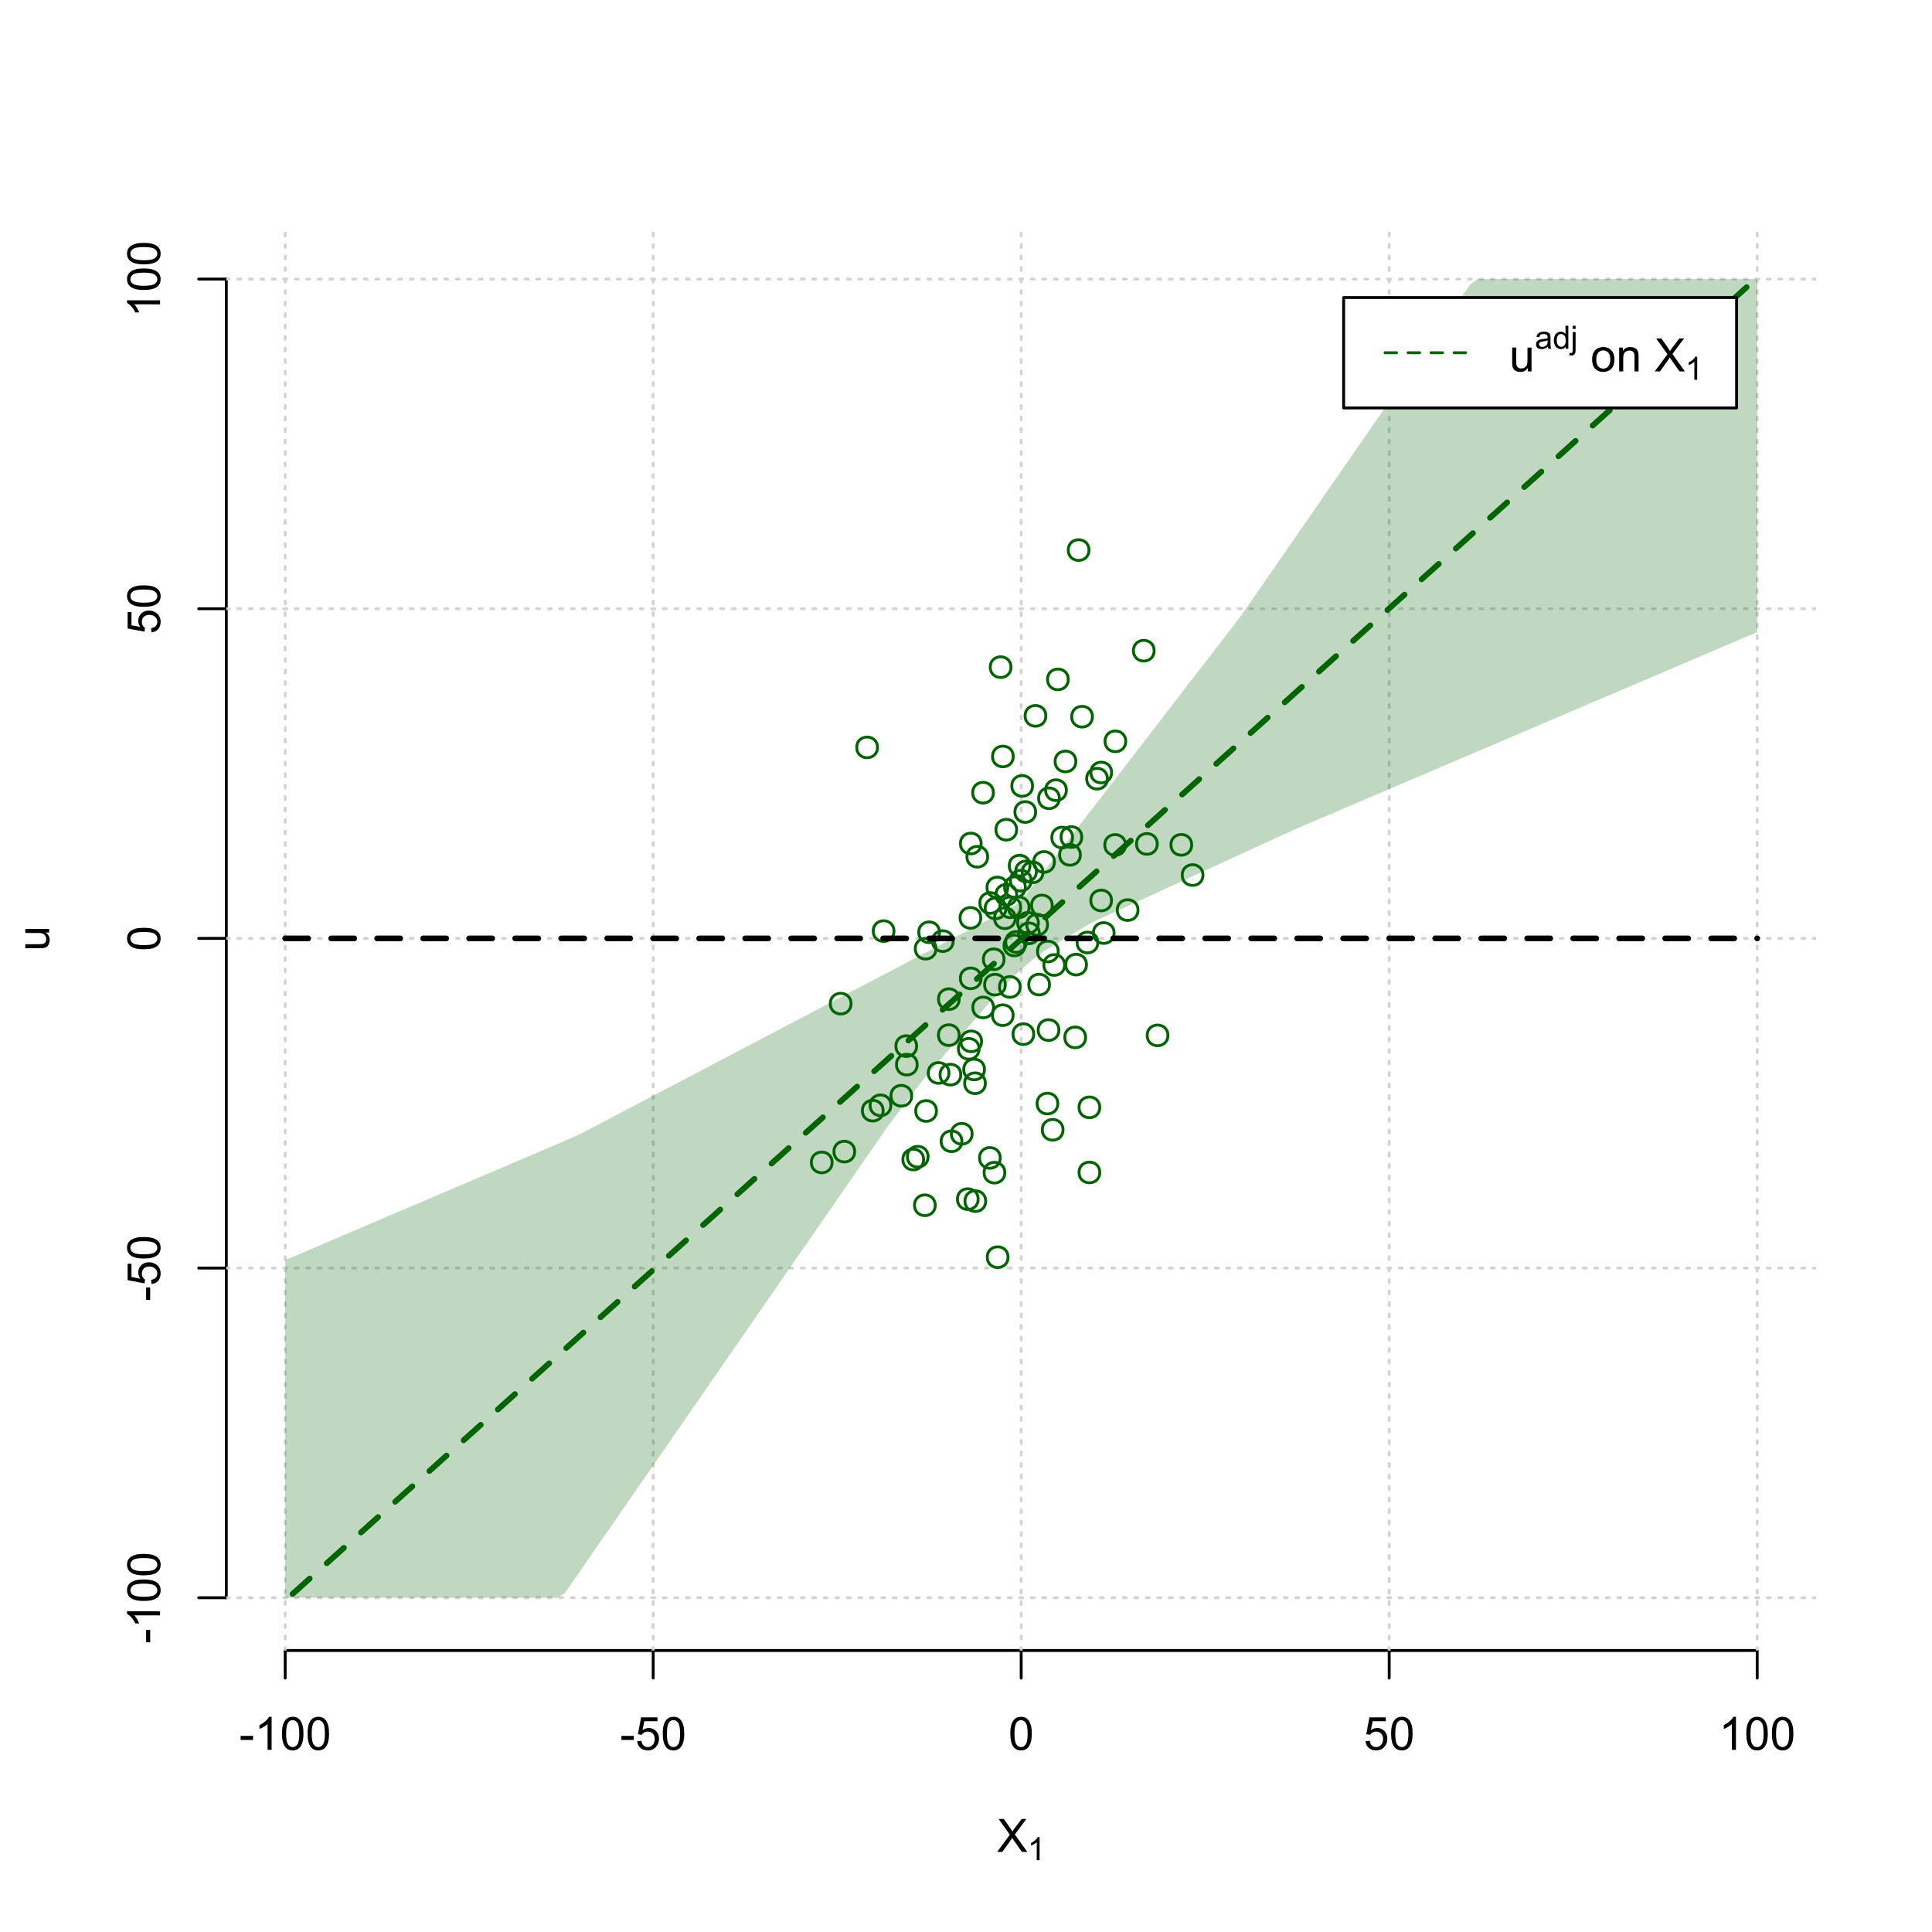 <?xml version="1.0" encoding="UTF-8"?>
<svg xmlns="http://www.w3.org/2000/svg" xmlns:xlink="http://www.w3.org/1999/xlink" width="504pt" height="504pt" viewBox="0 0 504 504" version="1.1">
<defs>
<g>
<symbol overflow="visible" id="glyph0-0">
<path style="stroke:none;" d="M 1.5 0 L 1.5 -7.5 L 7.5 -7.5 L 7.5 0 Z M 1.688 -0.188 L 7.312 -0.188 L 7.312 -7.312 L 1.688 -7.312 Z M 1.688 -0.188 "/>
</symbol>
<symbol overflow="visible" id="glyph0-1">
<path style="stroke:none;" d="M 0.055 0 L 3.375 -4.477 L 0.445 -8.59 L 1.797 -8.59 L 3.359 -6.387 C 3.68 -5.93 3.91 -5.578 4.047 -5.332 C 4.238 -5.645 4.465 -5.969 4.727 -6.312 L 6.457 -8.59 L 7.695 -8.59 L 4.676 -4.539 L 7.93 0 L 6.523 0 L 4.359 -3.062 C 4.238 -3.238 4.113 -3.43 3.984 -3.641 C 3.789 -3.324 3.652 -3.109 3.574 -2.992 L 1.418 0 Z M 0.055 0 "/>
</symbol>
<symbol overflow="visible" id="glyph0-2">
<path style="stroke:none;" d="M 0.383 -2.578 L 0.383 -3.641 L 3.621 -3.641 L 3.621 -2.578 Z M 0.383 -2.578 "/>
</symbol>
<symbol overflow="visible" id="glyph0-3">
<path style="stroke:none;" d="M 4.469 0 L 3.414 0 L 3.414 -6.719 C 3.16 -6.477 2.828 -6.234 2.414 -5.996 C 2 -5.75 1.629 -5.57 1.305 -5.449 L 1.305 -6.469 C 1.895 -6.742 2.41 -7.078 2.852 -7.477 C 3.293 -7.871 3.605 -8.254 3.789 -8.625 L 4.469 -8.625 Z M 4.469 0 "/>
</symbol>
<symbol overflow="visible" id="glyph0-4">
<path style="stroke:none;" d="M 0.5 -4.234 C 0.496 -5.246 0.602 -6.062 0.812 -6.688 C 1.02 -7.305 1.328 -7.785 1.742 -8.121 C 2.148 -8.457 2.668 -8.625 3.297 -8.625 C 3.758 -8.625 4.164 -8.531 4.512 -8.348 C 4.855 -8.16 5.141 -7.891 5.371 -7.543 C 5.594 -7.191 5.773 -6.766 5.906 -6.266 C 6.035 -5.762 6.098 -5.086 6.102 -4.234 C 6.098 -3.227 5.996 -2.414 5.789 -1.797 C 5.578 -1.176 5.266 -0.695 4.859 -0.359 C 4.445 -0.02 3.926 0.145 3.297 0.148 C 2.465 0.145 1.816 -0.148 1.348 -0.742 C 0.781 -1.457 0.496 -2.621 0.5 -4.234 Z M 1.582 -4.234 C 1.582 -2.824 1.746 -1.887 2.074 -1.418 C 2.402 -0.949 2.809 -0.715 3.297 -0.719 C 3.777 -0.715 4.184 -0.949 4.52 -1.422 C 4.848 -1.887 5.016 -2.824 5.016 -4.234 C 5.016 -5.648 4.848 -6.59 4.52 -7.055 C 4.184 -7.516 3.773 -7.746 3.289 -7.75 C 2.801 -7.746 2.414 -7.543 2.125 -7.137 C 1.762 -6.613 1.582 -5.645 1.582 -4.234 Z M 1.582 -4.234 "/>
</symbol>
<symbol overflow="visible" id="glyph0-5">
<path style="stroke:none;" d="M 0.5 -2.25 L 1.605 -2.344 C 1.684 -1.805 1.871 -1.398 2.176 -1.125 C 2.473 -0.852 2.836 -0.715 3.258 -0.719 C 3.766 -0.715 4.195 -0.906 4.547 -1.293 C 4.898 -1.672 5.074 -2.18 5.074 -2.82 C 5.074 -3.414 4.902 -3.891 4.566 -4.242 C 4.227 -4.59 3.785 -4.762 3.242 -4.766 C 2.898 -4.762 2.594 -4.684 2.32 -4.531 C 2.047 -4.375 1.832 -4.176 1.676 -3.93 L 0.688 -4.062 L 1.516 -8.473 L 5.789 -8.473 L 5.789 -7.465 L 2.359 -7.465 L 1.898 -5.156 C 2.414 -5.516 2.953 -5.695 3.523 -5.695 C 4.27 -5.695 4.902 -5.434 5.422 -4.914 C 5.934 -4.395 6.191 -3.727 6.195 -2.914 C 6.191 -2.133 5.965 -1.461 5.516 -0.898 C 4.961 -0.199 4.211 0.145 3.258 0.148 C 2.477 0.145 1.836 -0.07 1.344 -0.508 C 0.844 -0.941 0.562 -1.523 0.5 -2.25 Z M 0.5 -2.25 "/>
</symbol>
<symbol overflow="visible" id="glyph0-6">
<path style="stroke:none;" d="M 4.867 0 L 4.867 -0.914 C 4.379 -0.211 3.723 0.141 2.895 0.141 C 2.527 0.141 2.184 0.07 1.867 -0.07 C 1.547 -0.211 1.309 -0.387 1.156 -0.602 C 1 -0.812 0.895 -1.074 0.832 -1.383 C 0.785 -1.59 0.762 -1.918 0.766 -2.367 L 0.766 -6.223 L 1.82 -6.223 L 1.82 -2.773 C 1.816 -2.219 1.84 -1.848 1.887 -1.656 C 1.949 -1.379 2.09 -1.16 2.309 -1.004 C 2.523 -0.84 2.789 -0.762 3.105 -0.766 C 3.418 -0.762 3.715 -0.844 3.996 -1.008 C 4.273 -1.172 4.469 -1.391 4.586 -1.672 C 4.699 -1.949 4.758 -2.355 4.758 -2.891 L 4.758 -6.223 L 5.812 -6.223 L 5.812 0 Z M 4.867 0 "/>
</symbol>
<symbol overflow="visible" id="glyph0-7">
<path style="stroke:none;" d=""/>
</symbol>
<symbol overflow="visible" id="glyph0-8">
<path style="stroke:none;" d="M 0.398 -3.109 C 0.398 -4.262 0.719 -5.117 1.359 -5.672 C 1.895 -6.133 2.547 -6.363 3.316 -6.363 C 4.172 -6.363 4.871 -6.082 5.414 -5.52 C 5.953 -4.957 6.223 -4.184 6.227 -3.199 C 6.223 -2.398 6.102 -1.766 5.867 -1.309 C 5.625 -0.848 5.277 -0.492 4.82 -0.238 C 4.359 0.016 3.859 0.141 3.316 0.141 C 2.441 0.141 1.734 -0.137 1.203 -0.695 C 0.664 -1.254 0.398 -2.059 0.398 -3.109 Z M 1.484 -3.109 C 1.48 -2.309 1.656 -1.711 2.004 -1.32 C 2.348 -0.922 2.785 -0.727 3.316 -0.727 C 3.84 -0.727 4.273 -0.926 4.621 -1.324 C 4.969 -1.723 5.145 -2.328 5.145 -3.148 C 5.145 -3.914 4.969 -4.496 4.617 -4.895 C 4.266 -5.289 3.832 -5.488 3.316 -5.492 C 2.785 -5.488 2.348 -5.293 2.004 -4.898 C 1.656 -4.5 1.48 -3.902 1.484 -3.109 Z M 1.484 -3.109 "/>
</symbol>
<symbol overflow="visible" id="glyph0-9">
<path style="stroke:none;" d="M 0.789 0 L 0.789 -6.223 L 1.742 -6.223 L 1.742 -5.336 C 2.195 -6.02 2.855 -6.363 3.719 -6.363 C 4.09 -6.363 4.434 -6.293 4.754 -6.16 C 5.066 -6.023 5.305 -5.848 5.461 -5.633 C 5.617 -5.41 5.727 -5.152 5.789 -4.852 C 5.828 -4.656 5.848 -4.312 5.848 -3.828 L 5.848 0 L 4.793 0 L 4.793 -3.785 C 4.793 -4.215 4.75 -4.535 4.668 -4.75 C 4.586 -4.961 4.441 -5.129 4.234 -5.258 C 4.023 -5.383 3.777 -5.449 3.5 -5.449 C 3.047 -5.449 2.66 -5.305 2.332 -5.02 C 2.004 -4.734 1.84 -4.195 1.844 -3.398 L 1.844 0 Z M 0.789 0 "/>
</symbol>
<symbol overflow="visible" id="glyph1-0">
<path style="stroke:none;" d="M 1.051 0 L 1.051 -5.25 L 5.25 -5.25 L 5.25 0 Z M 1.18 -0.133 L 5.117 -0.133 L 5.117 -5.117 L 1.18 -5.117 Z M 1.18 -0.133 "/>
</symbol>
<symbol overflow="visible" id="glyph1-1">
<path style="stroke:none;" d="M 3.129 0 L 2.391 0 L 2.391 -4.703 C 2.211 -4.531 1.977 -4.363 1.691 -4.195 C 1.398 -4.023 1.141 -3.895 0.914 -3.812 L 0.914 -4.527 C 1.328 -4.719 1.688 -4.953 1.996 -5.234 C 2.305 -5.508 2.523 -5.777 2.652 -6.039 L 3.129 -6.039 Z M 3.129 0 "/>
</symbol>
<symbol overflow="visible" id="glyph1-2">
<path style="stroke:none;" d="M 3.395 -0.539 C 3.117 -0.305 2.855 -0.137 2.605 -0.043 C 2.352 0.051 2.082 0.094 1.793 0.098 C 1.312 0.094 0.941 -0.02 0.688 -0.25 C 0.43 -0.48 0.305 -0.781 0.305 -1.148 C 0.305 -1.359 0.352 -1.551 0.449 -1.73 C 0.543 -1.902 0.668 -2.047 0.828 -2.156 C 0.984 -2.262 1.164 -2.34 1.363 -2.398 C 1.504 -2.434 1.723 -2.473 2.02 -2.512 C 2.609 -2.578 3.047 -2.664 3.336 -2.766 C 3.336 -2.867 3.34 -2.93 3.34 -2.957 C 3.34 -3.258 3.27 -3.469 3.129 -3.594 C 2.941 -3.758 2.66 -3.844 2.289 -3.844 C 1.941 -3.844 1.684 -3.781 1.52 -3.66 C 1.348 -3.535 1.227 -3.32 1.152 -3.016 L 0.43 -3.113 C 0.492 -3.418 0.602 -3.668 0.754 -3.863 C 0.902 -4.051 1.121 -4.199 1.406 -4.301 C 1.688 -4.402 2.016 -4.453 2.395 -4.453 C 2.766 -4.453 3.066 -4.406 3.301 -4.32 C 3.527 -4.23 3.699 -4.121 3.812 -3.992 C 3.918 -3.855 3.996 -3.691 4.043 -3.492 C 4.066 -3.363 4.078 -3.133 4.082 -2.809 L 4.082 -1.824 C 4.078 -1.137 4.094 -0.703 4.129 -0.523 C 4.156 -0.336 4.219 -0.164 4.316 0 L 3.543 0 C 3.465 -0.152 3.414 -0.332 3.395 -0.539 Z M 3.336 -2.188 C 3.062 -2.074 2.66 -1.98 2.129 -1.906 C 1.82 -1.859 1.605 -1.812 1.484 -1.758 C 1.355 -1.703 1.258 -1.621 1.191 -1.52 C 1.121 -1.41 1.09 -1.293 1.09 -1.168 C 1.09 -0.969 1.164 -0.805 1.312 -0.676 C 1.461 -0.543 1.68 -0.48 1.969 -0.48 C 2.25 -0.48 2.5 -0.539 2.727 -0.664 C 2.945 -0.785 3.109 -0.957 3.215 -1.176 C 3.293 -1.34 3.332 -1.586 3.336 -1.914 Z M 3.336 -2.188 "/>
</symbol>
<symbol overflow="visible" id="glyph1-3">
<path style="stroke:none;" d="M 3.379 0 L 3.379 -0.551 C 3.102 -0.121 2.695 0.094 2.16 0.098 C 1.812 0.094 1.492 0 1.203 -0.188 C 0.906 -0.379 0.68 -0.645 0.523 -0.988 C 0.359 -1.328 0.281 -1.723 0.285 -2.172 C 0.281 -2.605 0.355 -3 0.504 -3.355 C 0.648 -3.707 0.863 -3.977 1.156 -4.168 C 1.441 -4.355 1.766 -4.453 2.129 -4.453 C 2.387 -4.453 2.621 -4.395 2.828 -4.285 C 3.031 -4.172 3.199 -4.031 3.332 -3.855 L 3.332 -6.012 L 4.066 -6.012 L 4.066 0 Z M 1.047 -2.172 C 1.043 -1.613 1.16 -1.195 1.398 -0.922 C 1.629 -0.641 1.906 -0.504 2.23 -0.508 C 2.551 -0.504 2.824 -0.637 3.051 -0.902 C 3.273 -1.168 3.387 -1.57 3.391 -2.113 C 3.387 -2.707 3.273 -3.145 3.047 -3.426 C 2.816 -3.703 2.531 -3.844 2.199 -3.844 C 1.867 -3.844 1.594 -3.707 1.375 -3.441 C 1.152 -3.168 1.043 -2.746 1.047 -2.172 Z M 1.047 -2.172 "/>
</symbol>
<symbol overflow="visible" id="glyph1-4">
<path style="stroke:none;" d="M 0.551 -5.156 L 0.551 -6.012 L 1.289 -6.012 L 1.289 -5.156 Z M -0.387 1.691 L -0.246 1.062 C -0.098 1.098 0.016 1.117 0.102 1.121 C 0.25 1.117 0.363 1.066 0.438 0.969 C 0.512 0.867 0.551 0.621 0.551 0.223 L 0.551 -4.355 L 1.289 -4.355 L 1.289 0.238 C 1.289 0.773 1.219 1.148 1.078 1.359 C 0.898 1.633 0.602 1.77 0.191 1.77 C -0.008 1.77 -0.199 1.742 -0.387 1.691 Z M -0.387 1.691 "/>
</symbol>
<symbol overflow="visible" id="glyph2-0">
<path style="stroke:none;" d="M 0 -1.5 L -7.5 -1.5 L -7.5 -7.5 L 0 -7.5 Z M -0.188 -1.688 L -0.188 -7.312 L -7.312 -7.312 L -7.312 -1.688 Z M -0.188 -1.688 "/>
</symbol>
<symbol overflow="visible" id="glyph2-1">
<path style="stroke:none;" d="M 0 -4.867 L -0.914 -4.867 C -0.211 -4.379 0.141 -3.723 0.141 -2.895 C 0.141 -2.527 0.07 -2.184 -0.07 -1.867 C -0.211 -1.547 -0.387 -1.309 -0.598 -1.156 C -0.809 -1 -1.07 -0.895 -1.383 -0.832 C -1.59 -0.789 -1.918 -0.766 -2.367 -0.77 L -6.223 -0.77 L -6.223 -1.824 L -2.773 -1.824 C -2.219 -1.82 -1.848 -1.844 -1.656 -1.887 C -1.379 -1.949 -1.16 -2.09 -1.004 -2.309 C -0.84 -2.523 -0.762 -2.789 -0.766 -3.105 C -0.762 -3.418 -0.844 -3.715 -1.008 -3.996 C -1.172 -4.273 -1.391 -4.469 -1.672 -4.586 C -1.945 -4.699 -2.352 -4.758 -2.887 -4.758 L -6.223 -4.758 L -6.223 -5.812 L 0 -5.812 Z M 0 -4.867 "/>
</symbol>
<symbol overflow="visible" id="glyph2-2">
<path style="stroke:none;" d="M -2.578 -0.383 L -3.641 -0.383 L -3.641 -3.621 L -2.578 -3.621 Z M -2.578 -0.383 "/>
</symbol>
<symbol overflow="visible" id="glyph2-3">
<path style="stroke:none;" d="M 0 -4.469 L 0 -3.414 L -6.719 -3.418 C -6.477 -3.16 -6.234 -2.828 -5.996 -2.418 C -5.75 -2.004 -5.57 -1.633 -5.449 -1.309 L -6.469 -1.309 C -6.742 -1.895 -7.078 -2.41 -7.477 -2.852 C -7.871 -3.293 -8.254 -3.605 -8.625 -3.793 L -8.625 -4.473 Z M 0 -4.469 "/>
</symbol>
<symbol overflow="visible" id="glyph2-4">
<path style="stroke:none;" d="M -4.234 -0.5 C -5.246 -0.496 -6.062 -0.602 -6.688 -0.812 C -7.305 -1.02 -7.785 -1.328 -8.121 -1.742 C -8.457 -2.152 -8.625 -2.672 -8.625 -3.301 C -8.625 -3.758 -8.531 -4.164 -8.348 -4.512 C -8.16 -4.859 -7.891 -5.145 -7.543 -5.371 C -7.191 -5.594 -6.766 -5.773 -6.266 -5.906 C -5.762 -6.035 -5.086 -6.098 -4.234 -6.102 C -3.223 -6.098 -2.41 -5.996 -1.793 -5.789 C -1.176 -5.578 -0.695 -5.266 -0.359 -4.859 C -0.02 -4.445 0.145 -3.926 0.148 -3.297 C 0.145 -2.465 -0.148 -1.816 -0.742 -1.348 C -1.457 -0.781 -2.621 -0.496 -4.234 -0.5 Z M -4.234 -1.582 C -2.824 -1.582 -1.887 -1.746 -1.418 -2.074 C -0.949 -2.402 -0.715 -2.809 -0.719 -3.297 C -0.715 -3.777 -0.949 -4.184 -1.422 -4.52 C -1.887 -4.848 -2.824 -5.016 -4.234 -5.016 C -5.648 -5.016 -6.59 -4.848 -7.055 -4.52 C -7.516 -4.188 -7.746 -3.777 -7.75 -3.289 C -7.746 -2.801 -7.543 -2.414 -7.137 -2.129 C -6.613 -1.762 -5.645 -1.582 -4.234 -1.582 Z M -4.234 -1.582 "/>
</symbol>
<symbol overflow="visible" id="glyph2-5">
<path style="stroke:none;" d="M -2.25 -0.5 L -2.344 -1.605 C -1.805 -1.684 -1.398 -1.871 -1.125 -2.176 C -0.852 -2.473 -0.715 -2.836 -0.719 -3.258 C -0.715 -3.766 -0.906 -4.195 -1.293 -4.547 C -1.672 -4.898 -2.18 -5.074 -2.816 -5.074 C -3.414 -5.074 -3.891 -4.902 -4.242 -4.566 C -4.59 -4.227 -4.762 -3.785 -4.766 -3.242 C -4.762 -2.898 -4.684 -2.594 -4.531 -2.32 C -4.375 -2.047 -4.176 -1.832 -3.93 -1.676 L -4.062 -0.688 L -8.473 -1.52 L -8.473 -5.789 L -7.465 -5.789 L -7.465 -2.363 L -5.156 -1.898 C -5.516 -2.414 -5.695 -2.953 -5.695 -3.523 C -5.695 -4.27 -5.434 -4.902 -4.914 -5.422 C -4.395 -5.934 -3.727 -6.191 -2.91 -6.195 C -2.133 -6.191 -1.461 -5.965 -0.895 -5.516 C -0.199 -4.961 0.145 -4.211 0.148 -3.258 C 0.145 -2.477 -0.07 -1.836 -0.508 -1.344 C -0.941 -0.848 -1.523 -0.566 -2.25 -0.5 Z M -2.25 -0.5 "/>
</symbol>
</g>
<clipPath id="clip1">
  <path d="M 74 59.039 L 75 59.039 L 75 430.559 L 74 430.559 Z M 74 59.039 "/>
</clipPath>
<clipPath id="clip2">
  <path d="M 170 59.039 L 171 59.039 L 171 430.559 L 170 430.559 Z M 170 59.039 "/>
</clipPath>
<clipPath id="clip3">
  <path d="M 266 59.039 L 267 59.039 L 267 430.559 L 266 430.559 Z M 266 59.039 "/>
</clipPath>
<clipPath id="clip4">
  <path d="M 362 59.039 L 363 59.039 L 363 430.559 L 362 430.559 Z M 362 59.039 "/>
</clipPath>
<clipPath id="clip5">
  <path d="M 458 59.039 L 459 59.039 L 459 430.559 L 458 430.559 Z M 458 59.039 "/>
</clipPath>
<clipPath id="clip6">
  <path d="M 59.039 416 L 473.758 416 L 473.758 418 L 59.039 418 Z M 59.039 416 "/>
</clipPath>
<clipPath id="clip7">
  <path d="M 59.039 330 L 473.758 330 L 473.758 332 L 59.039 332 Z M 59.039 330 "/>
</clipPath>
<clipPath id="clip8">
  <path d="M 59.039 244 L 473.758 244 L 473.758 246 L 59.039 246 Z M 59.039 244 "/>
</clipPath>
<clipPath id="clip9">
  <path d="M 59.039 158 L 473.758 158 L 473.758 160 L 59.039 160 Z M 59.039 158 "/>
</clipPath>
<clipPath id="clip10">
  <path d="M 59.039 72 L 473.758 72 L 473.758 74 L 59.039 74 Z M 59.039 72 "/>
</clipPath>
</defs>
<g id="surface4806">
<rect x="0" y="0" width="504" height="504" style="fill:rgb(100%,100%,100%);fill-opacity:1;stroke:none;"/>
<g style="fill:rgb(0%,0%,0%);fill-opacity:1;">
  <use xlink:href="#glyph0-1" x="260.062" y="483.102"/>
</g>
<g style="fill:rgb(0%,0%,0%);fill-opacity:1;">
  <use xlink:href="#glyph1-1" x="268.066" y="485.281"/>
</g>
<g style="fill:rgb(0%,0%,0%);fill-opacity:1;">
  <use xlink:href="#glyph2-1" x="12.82" y="248.137"/>
</g>
<path style="fill:none;stroke-width:0.75;stroke-linecap:round;stroke-linejoin:round;stroke:rgb(0%,0%,0%);stroke-opacity:1;stroke-miterlimit:10;" d="M 74.398 430.559 L 458.398 430.559 "/>
<path style="fill:none;stroke-width:0.75;stroke-linecap:round;stroke-linejoin:round;stroke:rgb(0%,0%,0%);stroke-opacity:1;stroke-miterlimit:10;" d="M 74.398 430.559 L 74.398 437.762 "/>
<path style="fill:none;stroke-width:0.75;stroke-linecap:round;stroke-linejoin:round;stroke:rgb(0%,0%,0%);stroke-opacity:1;stroke-miterlimit:10;" d="M 170.398 430.559 L 170.398 437.762 "/>
<path style="fill:none;stroke-width:0.75;stroke-linecap:round;stroke-linejoin:round;stroke:rgb(0%,0%,0%);stroke-opacity:1;stroke-miterlimit:10;" d="M 266.398 430.559 L 266.398 437.762 "/>
<path style="fill:none;stroke-width:0.75;stroke-linecap:round;stroke-linejoin:round;stroke:rgb(0%,0%,0%);stroke-opacity:1;stroke-miterlimit:10;" d="M 362.398 430.559 L 362.398 437.762 "/>
<path style="fill:none;stroke-width:0.75;stroke-linecap:round;stroke-linejoin:round;stroke:rgb(0%,0%,0%);stroke-opacity:1;stroke-miterlimit:10;" d="M 458.398 430.559 L 458.398 437.762 "/>
<g style="fill:rgb(0%,0%,0%);fill-opacity:1;">
  <use xlink:href="#glyph0-2" x="62.391" y="456.48"/>
  <use xlink:href="#glyph0-3" x="66.387" y="456.48"/>
  <use xlink:href="#glyph0-4" x="73.061" y="456.48"/>
  <use xlink:href="#glyph0-4" x="79.734" y="456.48"/>
</g>
<g style="fill:rgb(0%,0%,0%);fill-opacity:1;">
  <use xlink:href="#glyph0-2" x="161.727" y="456.48"/>
  <use xlink:href="#glyph0-5" x="165.723" y="456.48"/>
  <use xlink:href="#glyph0-4" x="172.396" y="456.48"/>
</g>
<g style="fill:rgb(0%,0%,0%);fill-opacity:1;">
  <use xlink:href="#glyph0-4" x="263.062" y="456.48"/>
</g>
<g style="fill:rgb(0%,0%,0%);fill-opacity:1;">
  <use xlink:href="#glyph0-5" x="355.727" y="456.48"/>
  <use xlink:href="#glyph0-4" x="362.4" y="456.48"/>
</g>
<g style="fill:rgb(0%,0%,0%);fill-opacity:1;">
  <use xlink:href="#glyph0-3" x="448.387" y="456.48"/>
  <use xlink:href="#glyph0-4" x="455.061" y="456.48"/>
  <use xlink:href="#glyph0-4" x="461.734" y="456.48"/>
</g>
<path style="fill:none;stroke-width:0.75;stroke-linecap:round;stroke-linejoin:round;stroke:rgb(0%,0%,0%);stroke-opacity:1;stroke-miterlimit:10;" d="M 59.039 416.801 L 59.039 72.801 "/>
<path style="fill:none;stroke-width:0.75;stroke-linecap:round;stroke-linejoin:round;stroke:rgb(0%,0%,0%);stroke-opacity:1;stroke-miterlimit:10;" d="M 59.039 416.801 L 51.84 416.801 "/>
<path style="fill:none;stroke-width:0.75;stroke-linecap:round;stroke-linejoin:round;stroke:rgb(0%,0%,0%);stroke-opacity:1;stroke-miterlimit:10;" d="M 59.039 330.801 L 51.84 330.801 "/>
<path style="fill:none;stroke-width:0.75;stroke-linecap:round;stroke-linejoin:round;stroke:rgb(0%,0%,0%);stroke-opacity:1;stroke-miterlimit:10;" d="M 59.039 244.801 L 51.84 244.801 "/>
<path style="fill:none;stroke-width:0.75;stroke-linecap:round;stroke-linejoin:round;stroke:rgb(0%,0%,0%);stroke-opacity:1;stroke-miterlimit:10;" d="M 59.039 158.801 L 51.84 158.801 "/>
<path style="fill:none;stroke-width:0.75;stroke-linecap:round;stroke-linejoin:round;stroke:rgb(0%,0%,0%);stroke-opacity:1;stroke-miterlimit:10;" d="M 59.039 72.801 L 51.84 72.801 "/>
<g style="fill:rgb(0%,0%,0%);fill-opacity:1;">
  <use xlink:href="#glyph2-2" x="41.762" y="428.809"/>
  <use xlink:href="#glyph2-3" x="41.762" y="424.812"/>
  <use xlink:href="#glyph2-4" x="41.762" y="418.139"/>
  <use xlink:href="#glyph2-4" x="41.762" y="411.465"/>
</g>
<g style="fill:rgb(0%,0%,0%);fill-opacity:1;">
  <use xlink:href="#glyph2-2" x="41.762" y="339.473"/>
  <use xlink:href="#glyph2-5" x="41.762" y="335.477"/>
  <use xlink:href="#glyph2-4" x="41.762" y="328.803"/>
</g>
<g style="fill:rgb(0%,0%,0%);fill-opacity:1;">
  <use xlink:href="#glyph2-4" x="41.762" y="248.137"/>
</g>
<g style="fill:rgb(0%,0%,0%);fill-opacity:1;">
  <use xlink:href="#glyph2-5" x="41.762" y="165.473"/>
  <use xlink:href="#glyph2-4" x="41.762" y="158.799"/>
</g>
<g style="fill:rgb(0%,0%,0%);fill-opacity:1;">
  <use xlink:href="#glyph2-3" x="41.762" y="82.812"/>
  <use xlink:href="#glyph2-4" x="41.762" y="76.139"/>
  <use xlink:href="#glyph2-4" x="41.762" y="69.465"/>
</g>
<g clip-path="url(#clip1)" clip-rule="nonzero">
<path style="fill:none;stroke-width:0.75;stroke-linecap:round;stroke-linejoin:round;stroke:rgb(82.745%,82.745%,82.745%);stroke-opacity:1;stroke-dasharray:0.75,2.25;stroke-miterlimit:10;" d="M 74.398 430.559 L 74.398 59.039 "/>
</g>
<g clip-path="url(#clip2)" clip-rule="nonzero">
<path style="fill:none;stroke-width:0.75;stroke-linecap:round;stroke-linejoin:round;stroke:rgb(82.745%,82.745%,82.745%);stroke-opacity:1;stroke-dasharray:0.75,2.25;stroke-miterlimit:10;" d="M 170.398 430.559 L 170.398 59.039 "/>
</g>
<g clip-path="url(#clip3)" clip-rule="nonzero">
<path style="fill:none;stroke-width:0.75;stroke-linecap:round;stroke-linejoin:round;stroke:rgb(82.745%,82.745%,82.745%);stroke-opacity:1;stroke-dasharray:0.75,2.25;stroke-miterlimit:10;" d="M 266.398 430.559 L 266.398 59.039 "/>
</g>
<g clip-path="url(#clip4)" clip-rule="nonzero">
<path style="fill:none;stroke-width:0.75;stroke-linecap:round;stroke-linejoin:round;stroke:rgb(82.745%,82.745%,82.745%);stroke-opacity:1;stroke-dasharray:0.75,2.25;stroke-miterlimit:10;" d="M 362.398 430.559 L 362.398 59.039 "/>
</g>
<g clip-path="url(#clip5)" clip-rule="nonzero">
<path style="fill:none;stroke-width:0.75;stroke-linecap:round;stroke-linejoin:round;stroke:rgb(82.745%,82.745%,82.745%);stroke-opacity:1;stroke-dasharray:0.75,2.25;stroke-miterlimit:10;" d="M 458.398 430.559 L 458.398 59.039 "/>
</g>
<g clip-path="url(#clip6)" clip-rule="nonzero">
<path style="fill:none;stroke-width:0.75;stroke-linecap:round;stroke-linejoin:round;stroke:rgb(82.745%,82.745%,82.745%);stroke-opacity:1;stroke-dasharray:0.75,2.25;stroke-miterlimit:10;" d="M 59.039 416.801 L 473.762 416.801 "/>
</g>
<g clip-path="url(#clip7)" clip-rule="nonzero">
<path style="fill:none;stroke-width:0.75;stroke-linecap:round;stroke-linejoin:round;stroke:rgb(82.745%,82.745%,82.745%);stroke-opacity:1;stroke-dasharray:0.75,2.25;stroke-miterlimit:10;" d="M 59.039 330.801 L 473.762 330.801 "/>
</g>
<g clip-path="url(#clip8)" clip-rule="nonzero">
<path style="fill:none;stroke-width:0.75;stroke-linecap:round;stroke-linejoin:round;stroke:rgb(82.745%,82.745%,82.745%);stroke-opacity:1;stroke-dasharray:0.75,2.25;stroke-miterlimit:10;" d="M 59.039 244.801 L 473.762 244.801 "/>
</g>
<g clip-path="url(#clip9)" clip-rule="nonzero">
<path style="fill:none;stroke-width:0.75;stroke-linecap:round;stroke-linejoin:round;stroke:rgb(82.745%,82.745%,82.745%);stroke-opacity:1;stroke-dasharray:0.75,2.25;stroke-miterlimit:10;" d="M 59.039 158.801 L 473.762 158.801 "/>
</g>
<g clip-path="url(#clip10)" clip-rule="nonzero">
<path style="fill:none;stroke-width:0.75;stroke-linecap:round;stroke-linejoin:round;stroke:rgb(82.745%,82.745%,82.745%);stroke-opacity:1;stroke-dasharray:0.75,2.25;stroke-miterlimit:10;" d="M 59.039 72.801 L 473.762 72.801 "/>
</g>
<path style=" stroke:none;fill-rule:nonzero;fill:rgb(0%,39.216%,0%);fill-opacity:0.251;" d="M 74.398 410.633 L 74.398 328.723 L 76.32 327.902 L 78.238 327.082 L 80.16 326.262 L 82.078 325.445 L 85.922 323.805 L 87.84 322.988 L 89.762 322.168 L 91.68 321.348 L 93.602 320.531 L 95.52 319.711 L 97.441 318.891 L 99.359 318.074 L 101.281 317.254 L 103.199 316.434 L 105.121 315.613 L 107.039 314.797 L 108.961 313.977 L 110.879 313.156 L 112.801 312.34 L 114.719 311.52 L 116.641 310.699 L 118.559 309.883 L 120.48 309.062 L 122.398 308.242 L 124.32 307.426 L 126.238 306.605 L 128.16 305.785 L 130.078 304.969 L 133.922 303.328 L 135.84 302.508 L 137.762 301.691 L 139.68 300.871 L 141.602 300.051 L 143.52 299.234 L 145.441 298.414 L 147.359 297.594 L 149.281 296.777 L 151.199 295.914 L 153.121 294.906 L 155.039 293.898 L 156.961 292.891 L 158.879 291.883 L 160.801 290.871 L 162.719 289.863 L 164.641 288.855 L 166.559 287.848 L 168.48 286.84 L 170.398 285.832 L 172.32 284.824 L 174.238 283.816 L 176.16 282.809 L 178.078 281.801 L 180 280.793 L 181.922 279.781 L 183.84 278.773 L 185.762 277.766 L 187.68 276.758 L 189.602 275.75 L 191.52 274.742 L 193.441 273.734 L 195.359 272.727 L 197.281 271.719 L 199.199 270.711 L 201.121 269.699 L 203.039 268.691 L 204.961 267.684 L 206.879 266.676 L 208.801 265.668 L 210.719 264.66 L 212.641 263.652 L 214.559 262.645 L 216.48 261.637 L 218.398 260.629 L 220.32 259.621 L 222.238 258.609 L 224.16 257.602 L 226.078 256.594 L 229.922 254.578 L 231.84 253.57 L 233.762 252.562 L 235.68 251.555 L 237.602 250.547 L 239.52 249.539 L 241.441 248.531 L 243.359 247.52 L 245.281 246.512 L 247.199 245.504 L 249.121 244.496 L 251.039 243.488 L 252.961 242.48 L 254.879 241.473 L 256.801 240.465 L 258.719 239.457 L 260.641 238.449 L 262.559 237.438 L 264.48 236.43 L 266.398 235.035 L 268.32 232.547 L 270.238 230.055 L 272.16 227.566 L 274.078 225.074 L 276 222.582 L 277.922 220.094 L 279.84 217.602 L 281.762 215.113 L 283.68 212.621 L 285.602 210.133 L 287.52 207.641 L 289.441 205.148 L 291.359 202.66 L 293.281 200.168 L 295.199 197.68 L 297.121 195.188 L 299.039 192.699 L 300.961 190.207 L 302.879 187.715 L 304.801 185.227 L 306.719 182.734 L 308.641 180.246 L 310.559 177.754 L 312.48 175.266 L 314.398 172.773 L 316.32 170.281 L 318.238 167.793 L 320.16 165.301 L 322.078 162.812 L 324 160.277 L 325.922 157.504 L 327.84 154.727 L 329.762 151.953 L 331.68 149.18 L 333.602 146.402 L 335.52 143.629 L 337.441 140.852 L 339.359 138.078 L 341.281 135.305 L 343.199 132.527 L 345.121 129.754 L 347.039 126.977 L 348.961 124.203 L 350.879 121.43 L 352.801 118.652 L 354.719 115.879 L 356.641 113.102 L 358.559 110.328 L 360.48 107.555 L 362.398 104.777 L 364.32 102.004 L 366.238 99.227 L 368.16 96.453 L 370.078 93.68 L 372 90.902 L 373.922 88.129 L 375.84 85.352 L 377.762 82.578 L 379.68 79.805 L 381.602 77.027 L 383.52 74.254 L 385.441 72.801 L 458.398 72.801 L 458.398 164.902 L 456.48 165.719 L 454.559 166.539 L 452.641 167.359 L 450.719 168.176 L 448.801 168.996 L 446.879 169.816 L 444.961 170.633 L 443.039 171.453 L 441.121 172.273 L 439.199 173.09 L 437.281 173.91 L 435.359 174.73 L 433.441 175.551 L 431.52 176.367 L 429.602 177.188 L 427.68 178.008 L 425.762 178.824 L 423.84 179.645 L 421.922 180.465 L 420 181.281 L 418.078 182.102 L 416.16 182.922 L 414.238 183.738 L 412.32 184.559 L 410.398 185.379 L 408.48 186.195 L 406.559 187.016 L 404.641 187.836 L 402.719 188.656 L 400.801 189.473 L 398.879 190.293 L 396.961 191.113 L 395.039 191.93 L 393.121 192.75 L 391.199 193.57 L 389.281 194.387 L 387.359 195.207 L 385.441 196.027 L 383.52 196.844 L 381.602 197.664 L 379.68 198.484 L 377.762 199.305 L 375.84 200.121 L 373.922 200.941 L 372 201.762 L 370.078 202.578 L 368.16 203.398 L 366.238 204.219 L 364.32 205.035 L 362.398 205.855 L 360.48 206.676 L 358.559 207.492 L 356.641 208.312 L 354.719 209.133 L 352.801 209.949 L 350.879 210.77 L 348.961 211.59 L 347.039 212.41 L 345.121 213.227 L 343.199 214.047 L 341.281 214.867 L 339.359 215.684 L 337.441 216.508 L 335.52 217.391 L 333.602 218.273 L 331.68 219.152 L 329.762 220.035 L 327.84 220.914 L 325.922 221.797 L 324 222.676 L 322.078 223.559 L 320.16 224.441 L 318.238 225.32 L 316.32 226.203 L 314.398 227.082 L 312.48 227.965 L 310.559 228.848 L 308.641 229.727 L 306.719 230.609 L 304.801 231.488 L 302.879 232.371 L 300.961 233.254 L 299.039 234.133 L 297.121 235.016 L 295.199 235.895 L 293.281 236.777 L 291.359 237.66 L 289.441 238.539 L 287.52 239.422 L 285.602 240.301 L 283.68 241.32 L 281.762 242.453 L 279.84 243.609 L 277.922 244.766 L 276 245.922 L 274.078 247.074 L 272.16 248.23 L 270.238 249.594 L 268.32 251.262 L 266.398 252.926 L 264.48 254.668 L 262.559 256.672 L 260.641 258.672 L 258.719 260.824 L 256.801 263.055 L 254.879 265.281 L 252.961 267.512 L 251.039 269.742 L 249.121 271.969 L 247.199 274.199 L 245.281 276.43 L 243.359 278.656 L 241.441 280.887 L 239.52 283.344 L 237.602 285.879 L 235.68 288.41 L 233.762 290.945 L 231.84 293.48 L 229.922 296.254 L 228 299.031 L 226.078 301.805 L 224.16 304.578 L 222.238 307.355 L 220.32 310.129 L 218.398 312.906 L 216.48 315.68 L 214.559 318.453 L 212.641 321.23 L 210.719 324.004 L 208.801 326.781 L 206.879 329.555 L 204.961 332.328 L 203.039 335.105 L 201.121 337.879 L 199.199 340.656 L 197.281 343.43 L 195.359 346.207 L 193.441 348.98 L 191.52 351.754 L 189.602 354.531 L 187.68 357.305 L 185.762 360.082 L 183.84 362.855 L 181.922 365.629 L 180 368.406 L 178.078 371.18 L 176.16 373.957 L 174.238 376.73 L 172.32 379.504 L 170.398 382.281 L 168.48 385.055 L 166.559 387.832 L 164.641 390.605 L 162.719 393.379 L 160.801 396.156 L 158.879 398.93 L 156.961 401.707 L 155.039 404.48 L 153.121 407.254 L 151.199 410.031 L 149.281 412.805 L 147.359 415.582 L 145.441 416.801 L 74.398 416.801 Z M 74.398 410.633 "/>
<path style="fill:none;stroke-width:0.75;stroke-linecap:round;stroke-linejoin:round;stroke:rgb(0%,39.216%,0%);stroke-opacity:1;stroke-miterlimit:10;" d="M 276.059 248.207 C 276.059 251.805 270.656 251.805 270.656 248.207 C 270.656 244.605 276.059 244.605 276.059 248.207 "/>
<path style="fill:none;stroke-width:0.75;stroke-linecap:round;stroke-linejoin:round;stroke:rgb(0%,39.216%,0%);stroke-opacity:1;stroke-miterlimit:10;" d="M 313.809 228.281 C 313.809 231.879 308.41 231.879 308.41 228.281 C 308.41 224.68 313.809 224.68 313.809 228.281 "/>
<path style="fill:none;stroke-width:0.75;stroke-linecap:round;stroke-linejoin:round;stroke:rgb(0%,39.216%,0%);stroke-opacity:1;stroke-miterlimit:10;" d="M 301.891 220.16 C 301.891 223.758 296.492 223.758 296.492 220.16 C 296.492 216.559 301.891 216.559 301.891 220.16 "/>
<path style="fill:none;stroke-width:0.75;stroke-linecap:round;stroke-linejoin:round;stroke:rgb(0%,39.216%,0%);stroke-opacity:1;stroke-miterlimit:10;" d="M 283.426 251.637 C 283.426 255.234 278.023 255.234 278.023 251.637 C 278.023 248.035 283.426 248.035 283.426 251.637 "/>
<path style="fill:none;stroke-width:0.75;stroke-linecap:round;stroke-linejoin:round;stroke:rgb(0%,39.216%,0%);stroke-opacity:1;stroke-miterlimit:10;" d="M 262.402 236.977 C 262.402 240.574 257.004 240.574 257.004 236.977 C 257.004 233.375 262.402 233.375 262.402 236.977 "/>
<path style="fill:none;stroke-width:0.75;stroke-linecap:round;stroke-linejoin:round;stroke:rgb(0%,39.216%,0%);stroke-opacity:1;stroke-miterlimit:10;" d="M 257.047 282.586 C 257.047 286.188 251.648 286.188 251.648 282.586 C 251.648 278.988 257.047 278.988 257.047 282.586 "/>
<path style="fill:none;stroke-width:0.75;stroke-linecap:round;stroke-linejoin:round;stroke:rgb(0%,39.216%,0%);stroke-opacity:1;stroke-miterlimit:10;" d="M 272.074 227.559 C 272.074 231.156 266.676 231.156 266.676 227.559 C 266.676 223.957 272.074 223.957 272.074 227.559 "/>
<path style="fill:none;stroke-width:0.75;stroke-linecap:round;stroke-linejoin:round;stroke:rgb(0%,39.216%,0%);stroke-opacity:1;stroke-miterlimit:10;" d="M 262.961 327.961 C 262.961 331.562 257.559 331.562 257.559 327.961 C 257.559 324.359 262.961 324.359 262.961 327.961 "/>
<path style="fill:none;stroke-width:0.75;stroke-linecap:round;stroke-linejoin:round;stroke:rgb(0%,39.216%,0%);stroke-opacity:1;stroke-miterlimit:10;" d="M 286.891 288.875 C 286.891 292.477 281.492 292.477 281.492 288.875 C 281.492 285.273 286.891 285.273 286.891 288.875 "/>
<path style="fill:none;stroke-width:0.75;stroke-linecap:round;stroke-linejoin:round;stroke:rgb(0%,39.216%,0%);stroke-opacity:1;stroke-miterlimit:10;" d="M 250.637 280.344 C 250.637 283.941 245.238 283.941 245.238 280.344 C 245.238 276.742 250.637 276.742 250.637 280.344 "/>
<path style="fill:none;stroke-width:0.75;stroke-linecap:round;stroke-linejoin:round;stroke:rgb(0%,39.216%,0%);stroke-opacity:1;stroke-miterlimit:10;" d="M 230.375 289.738 C 230.375 293.34 224.973 293.34 224.973 289.738 C 224.973 286.137 230.375 286.137 230.375 289.738 "/>
<path style="fill:none;stroke-width:0.75;stroke-linecap:round;stroke-linejoin:round;stroke:rgb(0%,39.216%,0%);stroke-opacity:1;stroke-miterlimit:10;" d="M 276.348 208.242 C 276.348 211.844 270.945 211.844 270.945 208.242 C 270.945 204.645 276.348 204.645 276.348 208.242 "/>
<path style="fill:none;stroke-width:0.75;stroke-linecap:round;stroke-linejoin:round;stroke:rgb(0%,39.216%,0%);stroke-opacity:1;stroke-miterlimit:10;" d="M 277.719 251.734 C 277.719 255.336 272.316 255.336 272.316 251.734 C 272.316 248.137 277.719 248.137 277.719 251.734 "/>
<path style="fill:none;stroke-width:0.75;stroke-linecap:round;stroke-linejoin:round;stroke:rgb(0%,39.216%,0%);stroke-opacity:1;stroke-miterlimit:10;" d="M 288.887 203.137 C 288.887 206.734 283.488 206.734 283.488 203.137 C 283.488 199.535 288.887 199.535 288.887 203.137 "/>
<path style="fill:none;stroke-width:0.75;stroke-linecap:round;stroke-linejoin:round;stroke:rgb(0%,39.216%,0%);stroke-opacity:1;stroke-miterlimit:10;" d="M 289.957 234.906 C 289.957 238.508 284.559 238.508 284.559 234.906 C 284.559 231.305 289.957 231.305 289.957 234.906 "/>
<path style="fill:none;stroke-width:0.75;stroke-linecap:round;stroke-linejoin:round;stroke:rgb(0%,39.216%,0%);stroke-opacity:1;stroke-miterlimit:10;" d="M 277.309 294.734 C 277.309 298.336 271.906 298.336 271.906 294.734 C 271.906 291.133 277.309 291.133 277.309 294.734 "/>
<path style="fill:none;stroke-width:0.75;stroke-linecap:round;stroke-linejoin:round;stroke:rgb(0%,39.216%,0%);stroke-opacity:1;stroke-miterlimit:10;" d="M 269.66 269.777 C 269.66 273.379 264.262 273.379 264.262 269.777 C 264.262 266.18 269.66 266.18 269.66 269.777 "/>
<path style="fill:none;stroke-width:0.75;stroke-linecap:round;stroke-linejoin:round;stroke:rgb(0%,39.216%,0%);stroke-opacity:1;stroke-miterlimit:10;" d="M 267.469 231.434 C 267.469 235.031 262.066 235.031 262.066 231.434 C 262.066 227.832 267.469 227.832 267.469 231.434 "/>
<path style="fill:none;stroke-width:0.75;stroke-linecap:round;stroke-linejoin:round;stroke:rgb(0%,39.216%,0%);stroke-opacity:1;stroke-miterlimit:10;" d="M 304.672 270.102 C 304.672 273.699 299.273 273.699 299.273 270.102 C 299.273 266.5 304.672 266.5 304.672 270.102 "/>
<path style="fill:none;stroke-width:0.75;stroke-linecap:round;stroke-linejoin:round;stroke:rgb(0%,39.216%,0%);stroke-opacity:1;stroke-miterlimit:10;" d="M 255.414 273.609 C 255.414 277.207 250.016 277.207 250.016 273.609 C 250.016 270.008 255.414 270.008 255.414 273.609 "/>
<path style="fill:none;stroke-width:0.75;stroke-linecap:round;stroke-linejoin:round;stroke:rgb(0%,39.216%,0%);stroke-opacity:1;stroke-miterlimit:10;" d="M 247.551 279.898 C 247.551 283.5 242.148 283.5 242.148 279.898 C 242.148 276.301 247.551 276.301 247.551 279.898 "/>
<path style="fill:none;stroke-width:0.75;stroke-linecap:round;stroke-linejoin:round;stroke:rgb(0%,39.216%,0%);stroke-opacity:1;stroke-miterlimit:10;" d="M 265.211 233.41 C 265.211 237.012 259.809 237.012 259.809 233.41 C 259.809 229.809 265.211 229.809 265.211 233.41 "/>
<path style="fill:none;stroke-width:0.75;stroke-linecap:round;stroke-linejoin:round;stroke:rgb(0%,39.216%,0%);stroke-opacity:1;stroke-miterlimit:10;" d="M 276.23 268.707 C 276.23 272.309 270.832 272.309 270.832 268.707 C 270.832 265.109 276.23 265.109 276.23 268.707 "/>
<path style="fill:none;stroke-width:0.75;stroke-linecap:round;stroke-linejoin:round;stroke:rgb(0%,39.216%,0%);stroke-opacity:1;stroke-miterlimit:10;" d="M 264.84 239.531 C 264.84 243.133 259.441 243.133 259.441 239.531 C 259.441 235.93 264.84 235.93 264.84 239.531 "/>
<path style="fill:none;stroke-width:0.75;stroke-linecap:round;stroke-linejoin:round;stroke:rgb(0%,39.216%,0%);stroke-opacity:1;stroke-miterlimit:10;" d="M 217.066 303.242 C 217.066 306.844 211.664 306.844 211.664 303.242 C 211.664 299.645 217.066 299.645 217.066 303.242 "/>
<path style="fill:none;stroke-width:0.75;stroke-linecap:round;stroke-linejoin:round;stroke:rgb(0%,39.216%,0%);stroke-opacity:1;stroke-miterlimit:10;" d="M 270.371 227.312 C 270.371 230.91 264.973 230.91 264.973 227.312 C 264.973 223.711 270.371 223.711 270.371 227.312 "/>
<path style="fill:none;stroke-width:0.75;stroke-linecap:round;stroke-linejoin:round;stroke:rgb(0%,39.216%,0%);stroke-opacity:1;stroke-miterlimit:10;" d="M 278.176 206.133 C 278.176 209.734 272.773 209.734 272.773 206.133 C 272.773 202.531 278.176 202.531 278.176 206.133 "/>
<path style="fill:none;stroke-width:0.75;stroke-linecap:round;stroke-linejoin:round;stroke:rgb(0%,39.216%,0%);stroke-opacity:1;stroke-miterlimit:10;" d="M 259.148 206.793 C 259.148 210.395 253.75 210.395 253.75 206.793 C 253.75 203.195 259.148 203.195 259.148 206.793 "/>
<path style="fill:none;stroke-width:0.75;stroke-linecap:round;stroke-linejoin:round;stroke:rgb(0%,39.216%,0%);stroke-opacity:1;stroke-miterlimit:10;" d="M 283.184 270.621 C 283.184 274.219 277.785 274.219 277.785 270.621 C 277.785 267.02 283.184 267.02 283.184 270.621 "/>
<path style="fill:none;stroke-width:0.75;stroke-linecap:round;stroke-linejoin:round;stroke:rgb(0%,39.216%,0%);stroke-opacity:1;stroke-miterlimit:10;" d="M 264.324 197.336 C 264.324 200.938 258.926 200.938 258.926 197.336 C 258.926 193.738 264.324 193.738 264.324 197.336 "/>
<path style="fill:none;stroke-width:0.75;stroke-linecap:round;stroke-linejoin:round;stroke:rgb(0%,39.216%,0%);stroke-opacity:1;stroke-miterlimit:10;" d="M 262.254 256.867 C 262.254 260.469 256.855 260.469 256.855 256.867 C 256.855 253.266 262.254 253.266 262.254 256.867 "/>
<path style="fill:none;stroke-width:0.75;stroke-linecap:round;stroke-linejoin:round;stroke:rgb(0%,39.216%,0%);stroke-opacity:1;stroke-miterlimit:10;" d="M 263.73 174.039 C 263.73 177.637 258.332 177.637 258.332 174.039 C 258.332 170.438 263.73 170.438 263.73 174.039 "/>
<path style="fill:none;stroke-width:0.75;stroke-linecap:round;stroke-linejoin:round;stroke:rgb(0%,39.216%,0%);stroke-opacity:1;stroke-miterlimit:10;" d="M 268.688 225.82 C 268.688 229.418 263.289 229.418 263.289 225.82 C 263.289 222.219 268.688 222.219 268.688 225.82 "/>
<path style="fill:none;stroke-width:0.75;stroke-linecap:round;stroke-linejoin:round;stroke:rgb(0%,39.216%,0%);stroke-opacity:1;stroke-miterlimit:10;" d="M 232.395 288.344 C 232.395 291.941 226.996 291.941 226.996 288.344 C 226.996 284.742 232.395 284.742 232.395 288.344 "/>
<path style="fill:none;stroke-width:0.75;stroke-linecap:round;stroke-linejoin:round;stroke:rgb(0%,39.216%,0%);stroke-opacity:1;stroke-miterlimit:10;" d="M 274.5 236.211 C 274.5 239.812 269.102 239.812 269.102 236.211 C 269.102 232.613 274.5 232.613 274.5 236.211 "/>
<path style="fill:none;stroke-width:0.75;stroke-linecap:round;stroke-linejoin:round;stroke:rgb(0%,39.216%,0%);stroke-opacity:1;stroke-miterlimit:10;" d="M 286.895 305.859 C 286.895 309.457 281.496 309.457 281.496 305.859 C 281.496 302.258 286.895 302.258 286.895 305.859 "/>
<path style="fill:none;stroke-width:0.75;stroke-linecap:round;stroke-linejoin:round;stroke:rgb(0%,39.216%,0%);stroke-opacity:1;stroke-miterlimit:10;" d="M 267.762 245.727 C 267.762 249.328 262.363 249.328 262.363 245.727 C 262.363 242.125 267.762 242.125 267.762 245.727 "/>
<path style="fill:none;stroke-width:0.75;stroke-linecap:round;stroke-linejoin:round;stroke:rgb(0%,39.216%,0%);stroke-opacity:1;stroke-miterlimit:10;" d="M 256.812 278.996 C 256.812 282.594 251.41 282.594 251.41 278.996 C 251.41 275.395 256.812 275.395 256.812 278.996 "/>
<path style="fill:none;stroke-width:0.75;stroke-linecap:round;stroke-linejoin:round;stroke:rgb(0%,39.216%,0%);stroke-opacity:1;stroke-miterlimit:10;" d="M 257.133 313.336 C 257.133 316.934 251.73 316.934 251.73 313.336 C 251.73 309.734 257.133 309.734 257.133 313.336 "/>
<path style="fill:none;stroke-width:0.75;stroke-linecap:round;stroke-linejoin:round;stroke:rgb(0%,39.216%,0%);stroke-opacity:1;stroke-miterlimit:10;" d="M 273.777 256.848 C 273.777 260.449 268.375 260.449 268.375 256.848 C 268.375 253.25 273.777 253.25 273.777 256.848 "/>
<path style="fill:none;stroke-width:0.75;stroke-linecap:round;stroke-linejoin:round;stroke:rgb(0%,39.216%,0%);stroke-opacity:1;stroke-miterlimit:10;" d="M 270.875 240.738 C 270.875 244.34 265.477 244.34 265.477 240.738 C 265.477 237.141 270.875 237.141 270.875 240.738 "/>
<path style="fill:none;stroke-width:0.75;stroke-linecap:round;stroke-linejoin:round;stroke:rgb(0%,39.216%,0%);stroke-opacity:1;stroke-miterlimit:10;" d="M 279.789 218.492 C 279.789 222.09 274.391 222.09 274.391 218.492 C 274.391 214.891 279.789 214.891 279.789 218.492 "/>
<path style="fill:none;stroke-width:0.75;stroke-linecap:round;stroke-linejoin:round;stroke:rgb(0%,39.216%,0%);stroke-opacity:1;stroke-miterlimit:10;" d="M 250.219 270.031 C 250.219 273.633 244.816 273.633 244.816 270.031 C 244.816 266.434 250.219 266.434 250.219 270.031 "/>
<path style="fill:none;stroke-width:0.75;stroke-linecap:round;stroke-linejoin:round;stroke:rgb(0%,39.216%,0%);stroke-opacity:1;stroke-miterlimit:10;" d="M 301.078 169.75 C 301.078 173.352 295.676 173.352 295.676 169.75 C 295.676 166.148 301.078 166.148 301.078 169.75 "/>
<path style="fill:none;stroke-width:0.75;stroke-linecap:round;stroke-linejoin:round;stroke:rgb(0%,39.216%,0%);stroke-opacity:1;stroke-miterlimit:10;" d="M 243.969 314.414 C 243.969 318.016 238.57 318.016 238.57 314.414 C 238.57 310.816 243.969 310.816 243.969 314.414 "/>
<path style="fill:none;stroke-width:0.75;stroke-linecap:round;stroke-linejoin:round;stroke:rgb(0%,39.216%,0%);stroke-opacity:1;stroke-miterlimit:10;" d="M 222.008 261.82 C 222.008 265.422 216.605 265.422 216.605 261.82 C 216.605 258.223 222.008 258.223 222.008 261.82 "/>
<path style="fill:none;stroke-width:0.75;stroke-linecap:round;stroke-linejoin:round;stroke:rgb(0%,39.216%,0%);stroke-opacity:1;stroke-miterlimit:10;" d="M 255.934 255.223 C 255.934 258.82 250.531 258.82 250.531 255.223 C 250.531 251.621 255.934 251.621 255.934 255.223 "/>
<path style="fill:none;stroke-width:0.75;stroke-linecap:round;stroke-linejoin:round;stroke:rgb(0%,39.216%,0%);stroke-opacity:1;stroke-miterlimit:10;" d="M 255.168 312.816 C 255.168 316.418 249.77 316.418 249.77 312.816 C 249.77 309.215 255.168 309.215 255.168 312.816 "/>
<path style="fill:none;stroke-width:0.75;stroke-linecap:round;stroke-linejoin:round;stroke:rgb(0%,39.216%,0%);stroke-opacity:1;stroke-miterlimit:10;" d="M 278.672 177.23 C 278.672 180.832 273.273 180.832 273.273 177.23 C 273.273 173.633 278.672 173.633 278.672 177.23 "/>
<path style="fill:none;stroke-width:0.75;stroke-linecap:round;stroke-linejoin:round;stroke:rgb(0%,39.216%,0%);stroke-opacity:1;stroke-miterlimit:10;" d="M 262.121 305.91 C 262.121 309.508 256.723 309.508 256.723 305.91 C 256.723 302.309 262.121 302.309 262.121 305.91 "/>
<path style="fill:none;stroke-width:0.75;stroke-linecap:round;stroke-linejoin:round;stroke:rgb(0%,39.216%,0%);stroke-opacity:1;stroke-miterlimit:10;" d="M 245.082 243.207 C 245.082 246.809 239.68 246.809 239.68 243.207 C 239.68 239.605 245.082 239.605 245.082 243.207 "/>
<path style="fill:none;stroke-width:0.75;stroke-linecap:round;stroke-linejoin:round;stroke:rgb(0%,39.216%,0%);stroke-opacity:1;stroke-miterlimit:10;" d="M 255.855 239.445 C 255.855 243.043 250.453 243.043 250.453 239.445 C 250.453 235.844 255.855 235.844 255.855 239.445 "/>
<path style="fill:none;stroke-width:0.75;stroke-linecap:round;stroke-linejoin:round;stroke:rgb(0%,39.216%,0%);stroke-opacity:1;stroke-miterlimit:10;" d="M 286.383 245.875 C 286.383 249.473 280.984 249.473 280.984 245.875 C 280.984 242.273 286.383 242.273 286.383 245.875 "/>
<path style="fill:none;stroke-width:0.75;stroke-linecap:round;stroke-linejoin:round;stroke:rgb(0%,39.216%,0%);stroke-opacity:1;stroke-miterlimit:10;" d="M 237.828 285.852 C 237.828 289.449 232.43 289.449 232.43 285.852 C 232.43 282.25 237.828 282.25 237.828 285.852 "/>
<path style="fill:none;stroke-width:0.75;stroke-linecap:round;stroke-linejoin:round;stroke:rgb(0%,39.216%,0%);stroke-opacity:1;stroke-miterlimit:10;" d="M 293.609 220.418 C 293.609 224.02 288.207 224.02 288.207 220.418 C 288.207 216.82 293.609 216.82 293.609 220.418 "/>
<path style="fill:none;stroke-width:0.75;stroke-linecap:round;stroke-linejoin:round;stroke:rgb(0%,39.216%,0%);stroke-opacity:1;stroke-miterlimit:10;" d="M 261.016 235.57 C 261.016 239.168 255.613 239.168 255.613 235.57 C 255.613 231.969 261.016 231.969 261.016 235.57 "/>
<path style="fill:none;stroke-width:0.75;stroke-linecap:round;stroke-linejoin:round;stroke:rgb(0%,39.216%,0%);stroke-opacity:1;stroke-miterlimit:10;" d="M 284.977 186.961 C 284.977 190.562 279.574 190.562 279.574 186.961 C 279.574 183.359 284.977 183.359 284.977 186.961 "/>
<path style="fill:none;stroke-width:0.75;stroke-linecap:round;stroke-linejoin:round;stroke:rgb(0%,39.216%,0%);stroke-opacity:1;stroke-miterlimit:10;" d="M 250.918 297.719 C 250.918 301.316 245.52 301.316 245.52 297.719 C 245.52 294.117 250.918 294.117 250.918 297.719 "/>
<path style="fill:none;stroke-width:0.75;stroke-linecap:round;stroke-linejoin:round;stroke:rgb(0%,39.216%,0%);stroke-opacity:1;stroke-miterlimit:10;" d="M 296.867 237.414 C 296.867 241.012 291.465 241.012 291.465 237.414 C 291.465 233.812 296.867 233.812 296.867 237.414 "/>
<path style="fill:none;stroke-width:0.75;stroke-linecap:round;stroke-linejoin:round;stroke:rgb(0%,39.216%,0%);stroke-opacity:1;stroke-miterlimit:10;" d="M 228.906 194.973 C 228.906 198.57 223.504 198.57 223.504 194.973 C 223.504 191.371 228.906 191.371 228.906 194.973 "/>
<path style="fill:none;stroke-width:0.75;stroke-linecap:round;stroke-linejoin:round;stroke:rgb(0%,39.216%,0%);stroke-opacity:1;stroke-miterlimit:10;" d="M 253.594 295.773 C 253.594 299.375 248.191 299.375 248.191 295.773 C 248.191 292.172 253.594 292.172 253.594 295.773 "/>
<path style="fill:none;stroke-width:0.75;stroke-linecap:round;stroke-linejoin:round;stroke:rgb(0%,39.216%,0%);stroke-opacity:1;stroke-miterlimit:10;" d="M 273.266 241.219 C 273.266 244.82 267.863 244.82 267.863 241.219 C 267.863 237.621 273.266 237.621 273.266 241.219 "/>
<path style="fill:none;stroke-width:0.75;stroke-linecap:round;stroke-linejoin:round;stroke:rgb(0%,39.216%,0%);stroke-opacity:1;stroke-miterlimit:10;" d="M 248.652 245.504 C 248.652 249.105 243.254 249.105 243.254 245.504 C 243.254 241.906 248.652 241.906 248.652 245.504 "/>
<path style="fill:none;stroke-width:0.75;stroke-linecap:round;stroke-linejoin:round;stroke:rgb(0%,39.216%,0%);stroke-opacity:1;stroke-miterlimit:10;" d="M 255.953 220.043 C 255.953 223.645 250.555 223.645 250.555 220.043 C 250.555 216.445 255.953 216.445 255.953 220.043 "/>
<path style="fill:none;stroke-width:0.75;stroke-linecap:round;stroke-linejoin:round;stroke:rgb(0%,39.216%,0%);stroke-opacity:1;stroke-miterlimit:10;" d="M 233.207 242.898 C 233.207 246.5 227.805 246.5 227.805 242.898 C 227.805 239.301 233.207 239.301 233.207 242.898 "/>
<path style="fill:none;stroke-width:0.75;stroke-linecap:round;stroke-linejoin:round;stroke:rgb(0%,39.216%,0%);stroke-opacity:1;stroke-miterlimit:10;" d="M 293.668 193.391 C 293.668 196.992 288.27 196.992 288.27 193.391 C 288.27 189.793 293.668 189.793 293.668 193.391 "/>
<path style="fill:none;stroke-width:0.75;stroke-linecap:round;stroke-linejoin:round;stroke:rgb(0%,39.216%,0%);stroke-opacity:1;stroke-miterlimit:10;" d="M 261.93 250.246 C 261.93 253.848 256.531 253.848 256.531 250.246 C 256.531 246.648 261.93 246.648 261.93 250.246 "/>
<path style="fill:none;stroke-width:0.75;stroke-linecap:round;stroke-linejoin:round;stroke:rgb(0%,39.216%,0%);stroke-opacity:1;stroke-miterlimit:10;" d="M 289.98 201.531 C 289.98 205.129 284.578 205.129 284.578 201.531 C 284.578 197.93 289.98 197.93 289.98 201.531 "/>
<path style="fill:none;stroke-width:0.75;stroke-linecap:round;stroke-linejoin:round;stroke:rgb(0%,39.216%,0%);stroke-opacity:1;stroke-miterlimit:10;" d="M 269.359 205.023 C 269.359 208.625 263.957 208.625 263.957 205.023 C 263.957 201.422 269.359 201.422 269.359 205.023 "/>
<path style="fill:none;stroke-width:0.75;stroke-linecap:round;stroke-linejoin:round;stroke:rgb(0%,39.216%,0%);stroke-opacity:1;stroke-miterlimit:10;" d="M 268.992 229.738 C 268.992 233.336 263.59 233.336 263.59 229.738 C 263.59 226.137 268.992 226.137 268.992 229.738 "/>
<path style="fill:none;stroke-width:0.75;stroke-linecap:round;stroke-linejoin:round;stroke:rgb(0%,39.216%,0%);stroke-opacity:1;stroke-miterlimit:10;" d="M 244.289 289.824 C 244.289 293.422 238.887 293.422 238.887 289.824 C 238.887 286.223 244.289 286.223 244.289 289.824 "/>
<path style="fill:none;stroke-width:0.75;stroke-linecap:round;stroke-linejoin:round;stroke:rgb(0%,39.216%,0%);stroke-opacity:1;stroke-miterlimit:10;" d="M 266.137 257.469 C 266.137 261.066 260.734 261.066 260.734 257.469 C 260.734 253.867 266.137 253.867 266.137 257.469 "/>
<path style="fill:none;stroke-width:0.75;stroke-linecap:round;stroke-linejoin:round;stroke:rgb(0%,39.216%,0%);stroke-opacity:1;stroke-miterlimit:10;" d="M 310.871 220.391 C 310.871 223.992 305.469 223.992 305.469 220.391 C 305.469 216.789 310.871 216.789 310.871 220.391 "/>
<path style="fill:none;stroke-width:0.75;stroke-linecap:round;stroke-linejoin:round;stroke:rgb(0%,39.216%,0%);stroke-opacity:1;stroke-miterlimit:10;" d="M 267.324 246.648 C 267.324 250.246 261.922 250.246 261.922 246.648 C 261.922 243.047 267.324 243.047 267.324 246.648 "/>
<path style="fill:none;stroke-width:0.75;stroke-linecap:round;stroke-linejoin:round;stroke:rgb(0%,39.216%,0%);stroke-opacity:1;stroke-miterlimit:10;" d="M 259.18 262.812 C 259.18 266.41 253.781 266.41 253.781 262.812 C 253.781 259.211 259.18 259.211 259.18 262.812 "/>
<path style="fill:none;stroke-width:0.75;stroke-linecap:round;stroke-linejoin:round;stroke:rgb(0%,39.216%,0%);stroke-opacity:1;stroke-miterlimit:10;" d="M 256.055 271.66 C 256.055 275.258 250.656 275.258 250.656 271.66 C 250.656 268.059 256.055 268.059 256.055 271.66 "/>
<path style="fill:none;stroke-width:0.75;stroke-linecap:round;stroke-linejoin:round;stroke:rgb(0%,39.216%,0%);stroke-opacity:1;stroke-miterlimit:10;" d="M 284.078 143.492 C 284.078 147.094 278.68 147.094 278.68 143.492 C 278.68 139.895 284.078 139.895 284.078 143.492 "/>
<path style="fill:none;stroke-width:0.75;stroke-linecap:round;stroke-linejoin:round;stroke:rgb(0%,39.216%,0%);stroke-opacity:1;stroke-miterlimit:10;" d="M 290.633 243.402 C 290.633 247.004 285.234 247.004 285.234 243.402 C 285.234 239.801 290.633 239.801 290.633 243.402 "/>
<path style="fill:none;stroke-width:0.75;stroke-linecap:round;stroke-linejoin:round;stroke:rgb(0%,39.216%,0%);stroke-opacity:1;stroke-miterlimit:10;" d="M 244.176 247.484 C 244.176 251.086 238.773 251.086 238.773 247.484 C 238.773 243.887 244.176 243.887 244.176 247.484 "/>
<path style="fill:none;stroke-width:0.75;stroke-linecap:round;stroke-linejoin:round;stroke:rgb(0%,39.216%,0%);stroke-opacity:1;stroke-miterlimit:10;" d="M 264.293 264.828 C 264.293 268.43 258.895 268.43 258.895 264.828 C 258.895 261.23 264.293 261.23 264.293 264.828 "/>
<path style="fill:none;stroke-width:0.75;stroke-linecap:round;stroke-linejoin:round;stroke:rgb(0%,39.216%,0%);stroke-opacity:1;stroke-miterlimit:10;" d="M 265.203 216.445 C 265.203 220.047 259.805 220.047 259.805 216.445 C 259.805 212.844 265.203 212.844 265.203 216.445 "/>
<path style="fill:none;stroke-width:0.75;stroke-linecap:round;stroke-linejoin:round;stroke:rgb(0%,39.216%,0%);stroke-opacity:1;stroke-miterlimit:10;" d="M 250.223 260.645 C 250.223 264.242 244.824 264.242 244.824 260.645 C 244.824 257.043 250.223 257.043 250.223 260.645 "/>
<path style="fill:none;stroke-width:0.75;stroke-linecap:round;stroke-linejoin:round;stroke:rgb(0%,39.216%,0%);stroke-opacity:1;stroke-miterlimit:10;" d="M 240.938 302.477 C 240.938 306.078 235.539 306.078 235.539 302.477 C 235.539 298.879 240.938 298.879 240.938 302.477 "/>
<path style="fill:none;stroke-width:0.75;stroke-linecap:round;stroke-linejoin:round;stroke:rgb(0%,39.216%,0%);stroke-opacity:1;stroke-miterlimit:10;" d="M 272.824 186.742 C 272.824 190.344 267.422 190.344 267.422 186.742 C 267.422 183.141 272.824 183.141 272.824 186.742 "/>
<path style="fill:none;stroke-width:0.75;stroke-linecap:round;stroke-linejoin:round;stroke:rgb(0%,39.216%,0%);stroke-opacity:1;stroke-miterlimit:10;" d="M 239.262 277.727 C 239.262 281.328 233.863 281.328 233.863 277.727 C 233.863 274.129 239.262 274.129 239.262 277.727 "/>
<path style="fill:none;stroke-width:0.75;stroke-linecap:round;stroke-linejoin:round;stroke:rgb(0%,39.216%,0%);stroke-opacity:1;stroke-miterlimit:10;" d="M 275.949 287.887 C 275.949 291.484 270.551 291.484 270.551 287.887 C 270.551 284.285 275.949 284.285 275.949 287.887 "/>
<path style="fill:none;stroke-width:0.75;stroke-linecap:round;stroke-linejoin:round;stroke:rgb(0%,39.216%,0%);stroke-opacity:1;stroke-miterlimit:10;" d="M 260.93 302.066 C 260.93 305.664 255.531 305.664 255.531 302.066 C 255.531 298.465 260.93 298.465 260.93 302.066 "/>
<path style="fill:none;stroke-width:0.75;stroke-linecap:round;stroke-linejoin:round;stroke:rgb(0%,39.216%,0%);stroke-opacity:1;stroke-miterlimit:10;" d="M 271.121 243.48 C 271.121 247.078 265.723 247.078 265.723 243.48 C 265.723 239.879 271.121 239.879 271.121 243.48 "/>
<path style="fill:none;stroke-width:0.75;stroke-linecap:round;stroke-linejoin:round;stroke:rgb(0%,39.216%,0%);stroke-opacity:1;stroke-miterlimit:10;" d="M 262.883 231.52 C 262.883 235.121 257.48 235.121 257.48 231.52 C 257.48 227.922 262.883 227.922 262.883 231.52 "/>
<path style="fill:none;stroke-width:0.75;stroke-linecap:round;stroke-linejoin:round;stroke:rgb(0%,39.216%,0%);stroke-opacity:1;stroke-miterlimit:10;" d="M 239.113 272.902 C 239.113 276.5 233.715 276.5 233.715 272.902 C 233.715 269.301 239.113 269.301 239.113 272.902 "/>
<path style="fill:none;stroke-width:0.75;stroke-linecap:round;stroke-linejoin:round;stroke:rgb(0%,39.216%,0%);stroke-opacity:1;stroke-miterlimit:10;" d="M 266.254 236.68 C 266.254 240.281 260.852 240.281 260.852 236.68 C 260.852 233.082 266.254 233.082 266.254 236.68 "/>
<path style="fill:none;stroke-width:0.75;stroke-linecap:round;stroke-linejoin:round;stroke:rgb(0%,39.216%,0%);stroke-opacity:1;stroke-miterlimit:10;" d="M 275.066 224.859 C 275.066 228.457 269.664 228.457 269.664 224.859 C 269.664 221.258 275.066 221.258 275.066 224.859 "/>
<path style="fill:none;stroke-width:0.75;stroke-linecap:round;stroke-linejoin:round;stroke:rgb(0%,39.216%,0%);stroke-opacity:1;stroke-miterlimit:10;" d="M 281.828 223.004 C 281.828 226.605 276.426 226.605 276.426 223.004 C 276.426 219.402 281.828 219.402 281.828 223.004 "/>
<path style="fill:none;stroke-width:0.75;stroke-linecap:round;stroke-linejoin:round;stroke:rgb(0%,39.216%,0%);stroke-opacity:1;stroke-miterlimit:10;" d="M 280.648 198.641 C 280.648 202.238 275.246 202.238 275.246 198.641 C 275.246 195.039 280.648 195.039 280.648 198.641 "/>
<path style="fill:none;stroke-width:0.75;stroke-linecap:round;stroke-linejoin:round;stroke:rgb(0%,39.216%,0%);stroke-opacity:1;stroke-miterlimit:10;" d="M 270.164 211.824 C 270.164 215.426 264.766 215.426 264.766 211.824 C 264.766 208.227 270.164 208.227 270.164 211.824 "/>
<path style="fill:none;stroke-width:0.75;stroke-linecap:round;stroke-linejoin:round;stroke:rgb(0%,39.216%,0%);stroke-opacity:1;stroke-miterlimit:10;" d="M 268.445 236.68 C 268.445 240.281 263.043 240.281 263.043 236.68 C 263.043 233.082 268.445 233.082 268.445 236.68 "/>
<path style="fill:none;stroke-width:0.75;stroke-linecap:round;stroke-linejoin:round;stroke:rgb(0%,39.216%,0%);stroke-opacity:1;stroke-miterlimit:10;" d="M 257.645 223.5 C 257.645 227.102 252.246 227.102 252.246 223.5 C 252.246 219.902 257.645 219.902 257.645 223.5 "/>
<path style="fill:none;stroke-width:0.75;stroke-linecap:round;stroke-linejoin:round;stroke:rgb(0%,39.216%,0%);stroke-opacity:1;stroke-miterlimit:10;" d="M 242.113 301.75 C 242.113 305.352 236.715 305.352 236.715 301.75 C 236.715 298.148 242.113 298.148 242.113 301.75 "/>
<path style="fill:none;stroke-width:0.75;stroke-linecap:round;stroke-linejoin:round;stroke:rgb(0%,39.216%,0%);stroke-opacity:1;stroke-miterlimit:10;" d="M 282.195 218.359 C 282.195 221.957 276.797 221.957 276.797 218.359 C 276.797 214.758 282.195 214.758 282.195 218.359 "/>
<path style="fill:none;stroke-width:0.75;stroke-linecap:round;stroke-linejoin:round;stroke:rgb(0%,39.216%,0%);stroke-opacity:1;stroke-miterlimit:10;" d="M 222.957 300.414 C 222.957 304.016 217.555 304.016 217.555 300.414 C 217.555 296.816 222.957 296.816 222.957 300.414 "/>
<path style="fill:none;stroke-width:1.5;stroke-linecap:round;stroke-linejoin:round;stroke:rgb(0%,0%,0%);stroke-opacity:1;stroke-dasharray:6,6;stroke-miterlimit:10;" d="M 74.398 244.801 L 458.398 244.801 "/>
<path style="fill:none;stroke-width:1.5;stroke-linecap:round;stroke-linejoin:round;stroke:rgb(0%,39.216%,0%);stroke-opacity:1;stroke-dasharray:6,6;stroke-miterlimit:10;" d="M 76.32 415.816 L 78.238 414.094 L 80.16 412.367 L 82.078 410.641 L 84 408.918 L 85.922 407.191 L 87.84 405.465 L 89.762 403.738 L 91.68 402.016 L 93.602 400.289 L 95.52 398.562 L 97.441 396.836 L 99.359 395.113 L 101.281 393.387 L 103.199 391.66 L 105.121 389.934 L 107.039 388.211 L 108.961 386.484 L 110.879 384.758 L 112.801 383.035 L 114.719 381.309 L 116.641 379.582 L 118.559 377.855 L 120.48 376.133 L 122.398 374.406 L 124.32 372.68 L 126.238 370.953 L 128.16 369.23 L 130.078 367.504 L 133.922 364.051 L 135.84 362.328 L 137.762 360.602 L 139.68 358.875 L 141.602 357.152 L 143.52 355.426 L 145.441 353.699 L 147.359 351.973 L 149.281 350.25 L 151.199 348.523 L 153.121 346.797 L 155.039 345.07 L 156.961 343.348 L 158.879 341.621 L 160.801 339.895 L 162.719 338.172 L 164.641 336.445 L 166.559 334.719 L 168.48 332.992 L 170.398 331.27 L 172.32 329.543 L 174.238 327.816 L 176.16 326.09 L 178.078 324.367 L 181.922 320.914 L 183.84 319.188 L 185.762 317.465 L 187.68 315.738 L 189.602 314.012 L 191.52 312.289 L 193.441 310.562 L 195.359 308.836 L 197.281 307.109 L 199.199 305.387 L 201.121 303.66 L 203.039 301.934 L 204.961 300.207 L 206.879 298.484 L 208.801 296.758 L 210.719 295.031 L 212.641 293.305 L 214.559 291.582 L 216.48 289.855 L 218.398 288.129 L 220.32 286.406 L 222.238 284.68 L 224.16 282.953 L 226.078 281.227 L 228 279.504 L 229.922 277.777 L 231.84 276.051 L 233.762 274.324 L 235.68 272.602 L 237.602 270.875 L 239.52 269.148 L 241.441 267.422 L 243.359 265.699 L 245.281 263.973 L 247.199 262.246 L 249.121 260.523 L 251.039 258.797 L 252.961 257.07 L 254.879 255.344 L 256.801 253.621 L 258.719 251.895 L 260.641 250.168 L 262.559 248.441 L 264.48 246.719 L 266.398 244.992 L 268.32 243.266 L 270.238 241.543 L 272.16 239.816 L 274.078 238.09 L 276 236.363 L 277.922 234.641 L 279.84 232.914 L 281.762 231.188 L 283.68 229.461 L 285.602 227.738 L 287.52 226.012 L 289.441 224.285 L 291.359 222.559 L 293.281 220.836 L 295.199 219.109 L 297.121 217.383 L 299.039 215.66 L 300.961 213.934 L 302.879 212.207 L 304.801 210.48 L 306.719 208.758 L 308.641 207.031 L 310.559 205.305 L 312.48 203.578 L 314.398 201.855 L 316.32 200.129 L 318.238 198.402 L 320.16 196.676 L 322.078 194.953 L 325.922 191.5 L 327.84 189.777 L 329.762 188.051 L 331.68 186.324 L 333.602 184.598 L 335.52 182.875 L 337.441 181.148 L 339.359 179.422 L 341.281 177.695 L 343.199 175.973 L 345.121 174.246 L 347.039 172.52 L 348.961 170.797 L 350.879 169.07 L 352.801 167.344 L 354.719 165.617 L 356.641 163.895 L 358.559 162.168 L 360.48 160.441 L 362.398 158.715 L 364.32 156.992 L 366.238 155.266 L 368.16 153.539 L 370.078 151.812 L 372 150.09 L 373.922 148.363 L 375.84 146.637 L 377.762 144.914 L 379.68 143.188 L 381.602 141.461 L 383.52 139.734 L 385.441 138.012 L 387.359 136.285 L 389.281 134.559 L 391.199 132.832 L 393.121 131.109 L 395.039 129.383 L 396.961 127.656 L 398.879 125.93 L 400.801 124.207 L 402.719 122.48 L 404.641 120.754 L 406.559 119.031 L 408.48 117.305 L 410.398 115.578 L 412.32 113.852 L 414.238 112.129 L 416.16 110.402 L 418.078 108.676 L 420 106.949 L 421.922 105.227 L 423.84 103.5 L 425.762 101.773 L 427.68 100.047 L 429.602 98.324 L 431.52 96.598 L 433.441 94.871 L 435.359 93.148 L 437.281 91.422 L 439.199 89.695 L 441.121 87.969 L 443.039 86.246 L 444.961 84.52 L 446.879 82.793 L 448.801 81.066 L 450.719 79.344 L 452.641 77.617 L 454.559 75.891 L 456.48 74.168 "/>
<path style="fill-rule:nonzero;fill:rgb(100%,100%,100%);fill-opacity:1;stroke-width:0.75;stroke-linecap:round;stroke-linejoin:round;stroke:rgb(0%,0%,0%);stroke-opacity:1;stroke-miterlimit:10;" d="M 350.516 77.617 L 453.023 77.617 L 453.023 106.418 L 350.516 106.418 Z M 350.516 77.617 "/>
<path style="fill:none;stroke-width:0.75;stroke-linecap:round;stroke-linejoin:round;stroke:rgb(0%,39.216%,0%);stroke-opacity:1;stroke-dasharray:3,3;stroke-miterlimit:10;" d="M 361.316 92.016 L 382.914 92.016 "/>
<g style="fill:rgb(0%,0%,0%);fill-opacity:1;">
  <use xlink:href="#glyph0-6" x="393.715" y="96.891"/>
</g>
<g style="fill:rgb(0%,0%,0%);fill-opacity:1;">
  <use xlink:href="#glyph1-2" x="400.391" y="90.977"/>
</g>
<g style="fill:rgb(0%,0%,0%);fill-opacity:1;">
  <use xlink:href="#glyph1-3" x="405.062" y="90.977"/>
</g>
<g style="fill:rgb(0%,0%,0%);fill-opacity:1;">
  <use xlink:href="#glyph1-4" x="409.734" y="90.977"/>
</g>
<g style="fill:rgb(0%,0%,0%);fill-opacity:1;">
  <use xlink:href="#glyph0-7" x="411.598" y="96.891"/>
  <use xlink:href="#glyph0-8" x="414.932" y="96.891"/>
  <use xlink:href="#glyph0-9" x="421.605" y="96.891"/>
  <use xlink:href="#glyph0-7" x="428.279" y="96.891"/>
</g>
<g style="fill:rgb(0%,0%,0%);fill-opacity:1;">
  <use xlink:href="#glyph0-1" x="431.613" y="96.891"/>
</g>
<g style="fill:rgb(0%,0%,0%);fill-opacity:1;">
  <use xlink:href="#glyph1-1" x="439.617" y="99.066"/>
</g>
<g style="fill:rgb(0%,0%,0%);fill-opacity:1;">
  <use xlink:href="#glyph0-7" x="444.289" y="96.891"/>
</g>
</g>
</svg>
